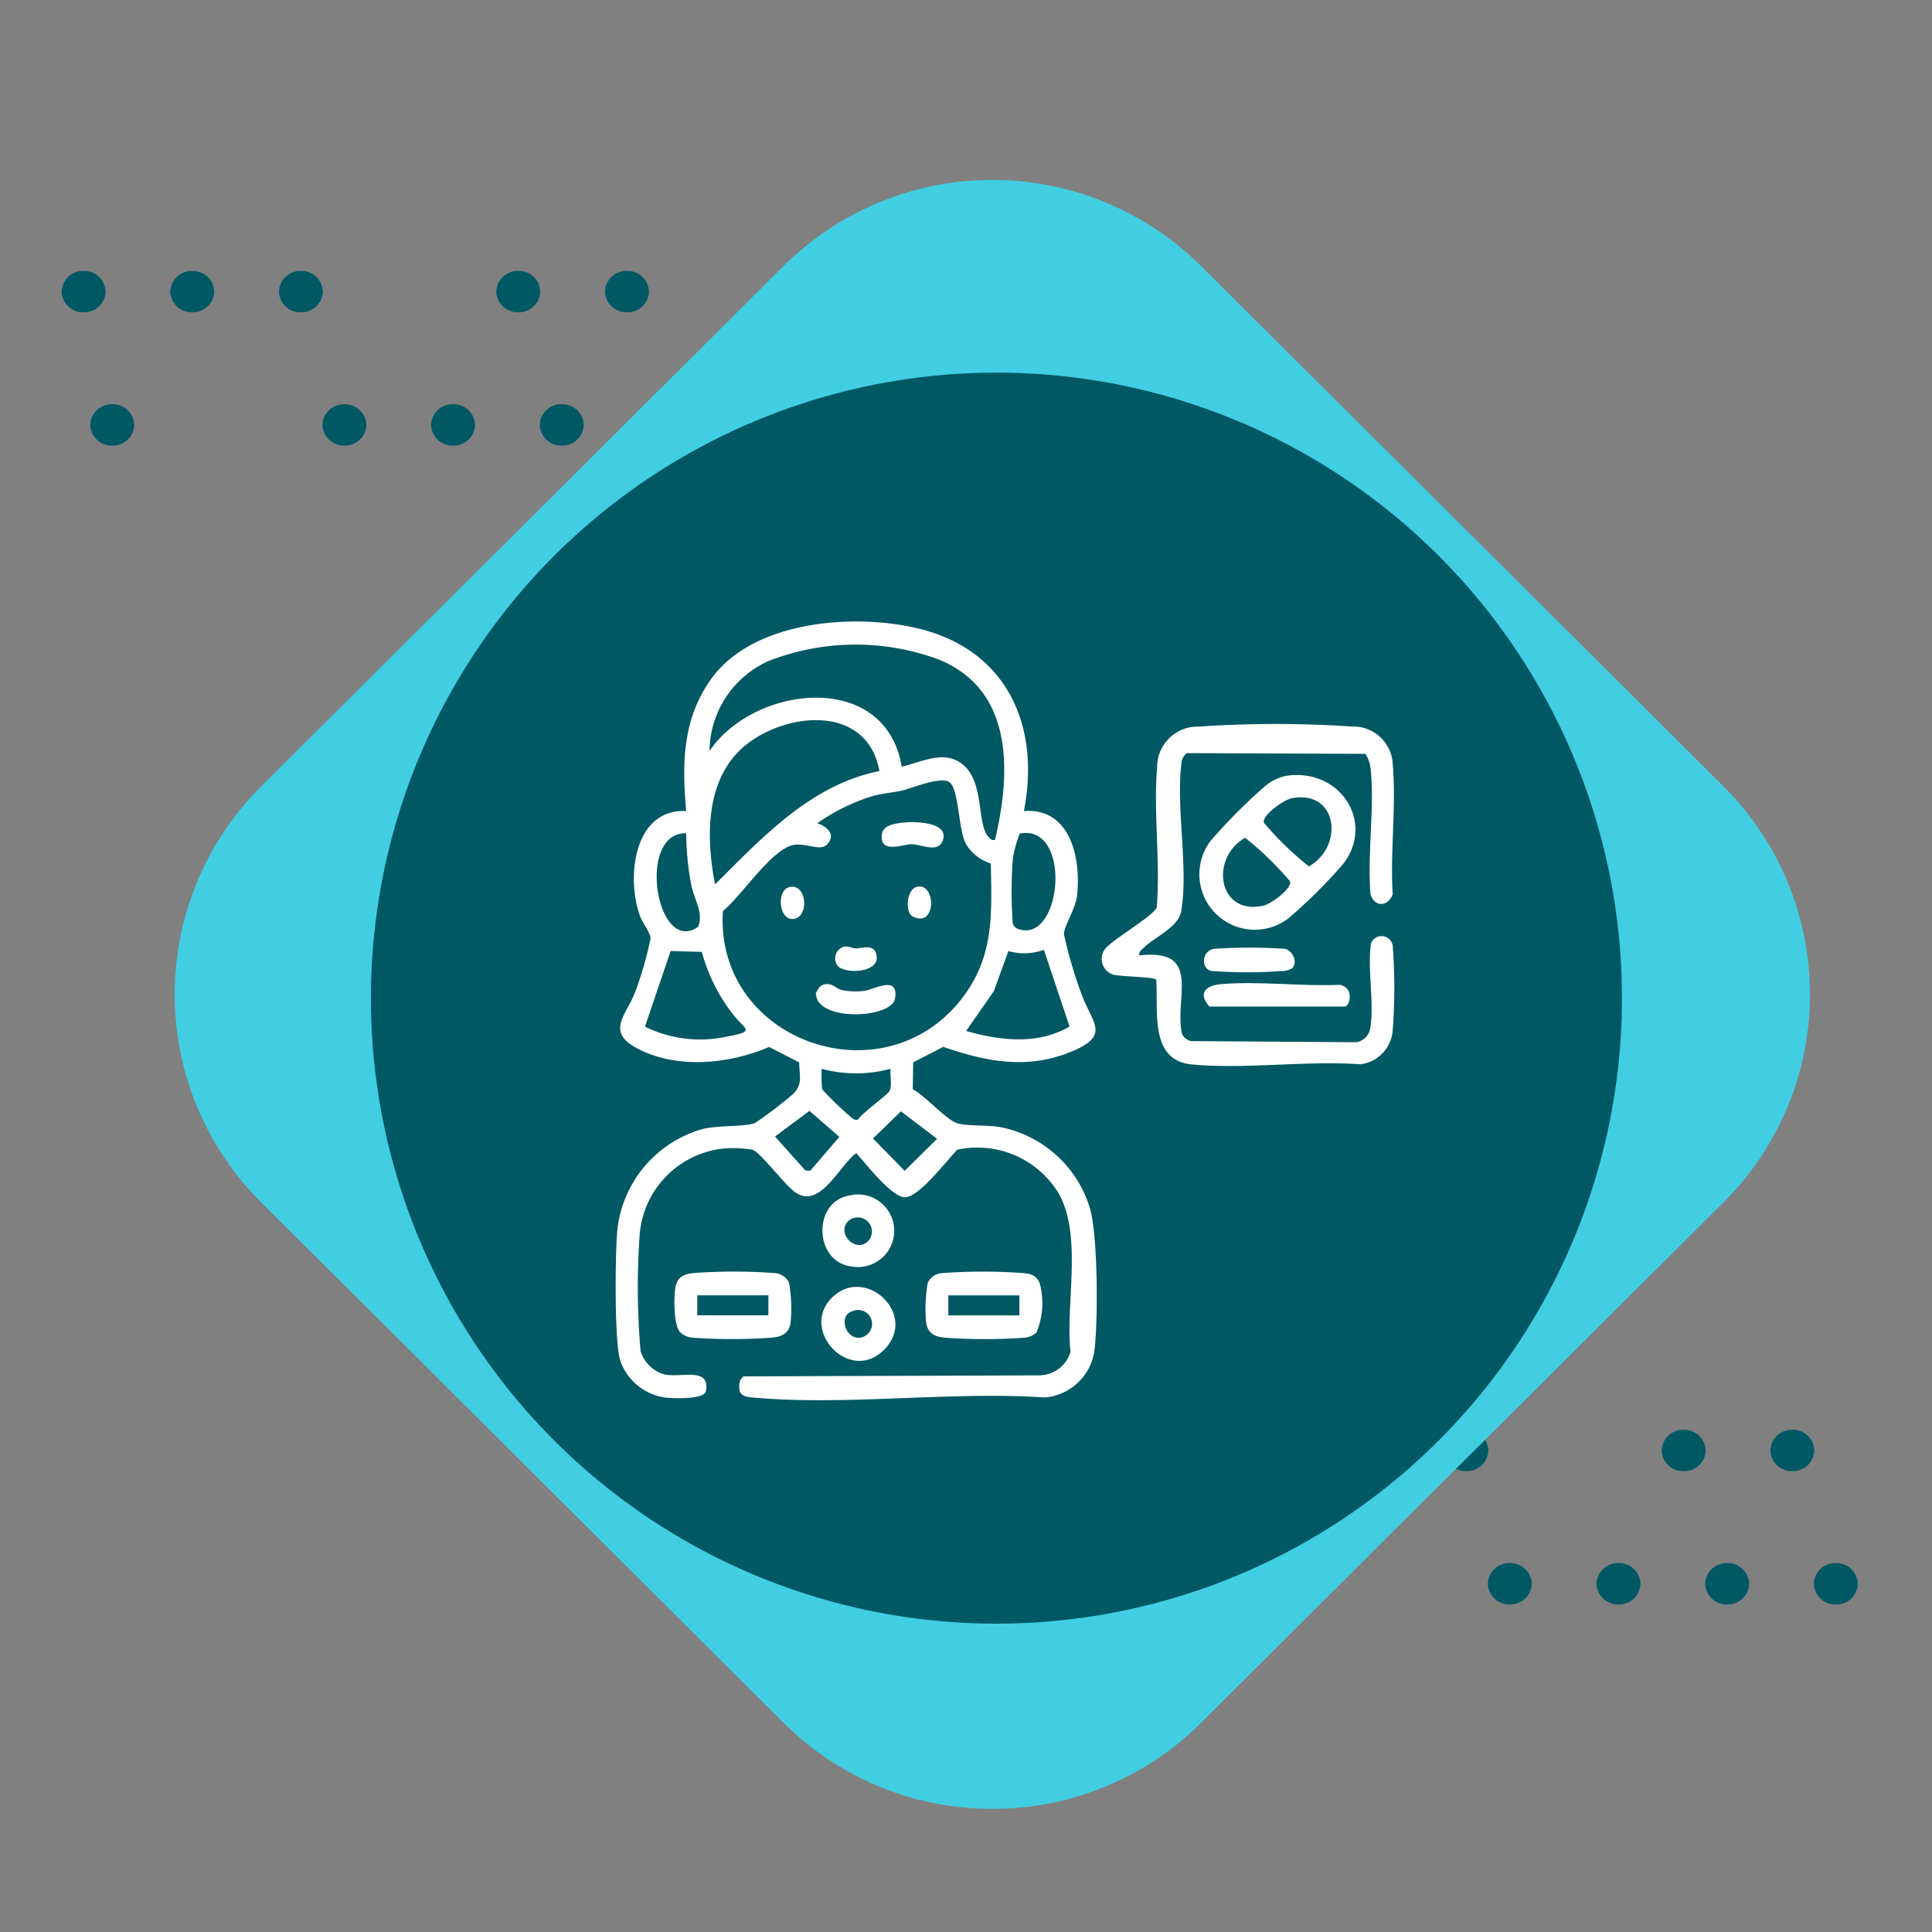 <svg xmlns="http://www.w3.org/2000/svg" xmlns:xlink="http://www.w3.org/1999/xlink" width="122" height="122" viewBox="0 0 122 122">
  <rect x="0" y="0" width="122" height="122" fill="#808080" stroke="none"/>
  <defs>
    <clipPath id="clip-path">
      <rect id="Rectangle_400938" data-name="Rectangle 400938" width="122" height="122" fill="#2bc897"/>
    </clipPath>
    <clipPath id="clip-path-2">
      <path id="Path_873460" data-name="Path 873460" d="M0,1.307A1.349,1.349,0,0,0,1.389,2.613,1.349,1.349,0,0,0,2.778,1.307,1.349,1.349,0,0,0,1.389,0,1.349,1.349,0,0,0,0,1.307" transform="translate(0)" fill="#005865"/>
    </clipPath>
    <clipPath id="clip-path-3">
      <path id="Path_873466" data-name="Path 873466" d="M0,1.307A1.349,1.349,0,0,0,1.39,2.613,1.349,1.349,0,0,0,2.778,1.307,1.349,1.349,0,0,0,1.39,0,1.349,1.349,0,0,0,0,1.307" fill="#005865"/>
    </clipPath>
    <clipPath id="clip-path-4">
      <path id="Path_873467" data-name="Path 873467" d="M0,1.306A1.349,1.349,0,0,0,1.389,2.612,1.349,1.349,0,0,0,2.778,1.306,1.349,1.349,0,0,0,1.389,0,1.349,1.349,0,0,0,0,1.306" transform="translate(0 0)" fill="#005865"/>
    </clipPath>
    <clipPath id="clip-path-5">
      <path id="Path_873468" data-name="Path 873468" d="M0,1.306A1.349,1.349,0,0,0,1.39,2.612,1.349,1.349,0,0,0,2.778,1.306,1.349,1.349,0,0,0,1.39,0,1.349,1.349,0,0,0,0,1.306" transform="translate(0 0)" fill="#005865"/>
    </clipPath>
    <clipPath id="clip-path-6">
      <path id="Path_873469" data-name="Path 873469" d="M0,1.306A1.349,1.349,0,0,0,1.389,2.612,1.349,1.349,0,0,0,2.777,1.306,1.349,1.349,0,0,0,1.389,0,1.349,1.349,0,0,0,0,1.306" transform="translate(0 0)" fill="#005865"/>
    </clipPath>
    <clipPath id="clip-path-9">
      <path id="Path_873473" data-name="Path 873473" d="M0,1.306A1.349,1.349,0,0,0,1.39,2.612,1.348,1.348,0,0,0,2.778,1.306,1.349,1.349,0,0,0,1.39,0,1.349,1.349,0,0,0,0,1.306" transform="translate(0 0)" fill="#005865"/>
    </clipPath>
    <clipPath id="clip-path-22">
      <rect id="Rectangle_401492" data-name="Rectangle 401492" width="54.022" height="54.022" transform="translate(0 0)" fill="#fff" stroke="#707070" stroke-width="1"/>
    </clipPath>
    <clipPath id="clip-path-23">
      <rect id="Rectangle_407854" data-name="Rectangle 407854" width="49.167" height="49.178" fill="#fff"/>
    </clipPath>
  </defs>
  <g id="Group_1113028" data-name="Group 1113028" transform="translate(23057.926 3814.948)">
    <g id="Group_1100237" data-name="Group 1100237" transform="translate(-23054.037 -3797.84)">
      <g id="Group_1099505" data-name="Group 1099505" transform="translate(1.808 8.418)">
        <g id="Group_1099504" data-name="Group 1099504" transform="translate(0)" clip-path="url(#clip-path-2)">
          <rect id="Rectangle_401140" data-name="Rectangle 401140" width="2.777" height="2.613" transform="translate(0)" fill="#005865"/>
        </g>
      </g>
      <g id="Group_1099517" data-name="Group 1099517" transform="translate(37.056 8.418)">
        <g id="Group_1099516" data-name="Group 1099516" transform="translate(0)" clip-path="url(#clip-path-3)">
          <rect id="Rectangle_401146" data-name="Rectangle 401146" width="2.778" height="2.613" transform="translate(0 0)" fill="#005865"/>
        </g>
      </g>
      <g id="Group_1099519" data-name="Group 1099519" transform="translate(30.194 8.418)">
        <g id="Group_1099518" data-name="Group 1099518" transform="translate(0 0)" clip-path="url(#clip-path-4)">
          <rect id="Rectangle_401147" data-name="Rectangle 401147" width="2.778" height="2.612" transform="translate(0 0)" fill="#005865"/>
        </g>
      </g>
      <g id="Group_1099521" data-name="Group 1099521" transform="translate(23.332 8.418)">
        <g id="Group_1099520" data-name="Group 1099520" transform="translate(0 0)" clip-path="url(#clip-path-5)">
          <rect id="Rectangle_401148" data-name="Rectangle 401148" width="2.778" height="2.612" transform="translate(0 0)" fill="#005865"/>
        </g>
      </g>
      <g id="Group_1099523" data-name="Group 1099523" transform="translate(16.47 8.418)">
        <g id="Group_1099522" data-name="Group 1099522" transform="translate(0 0)" clip-path="url(#clip-path-6)">
          <rect id="Rectangle_401149" data-name="Rectangle 401149" width="2.777" height="2.612" transform="translate(0 0)" fill="#005865"/>
        </g>
      </g>
      <g id="Group_1099525" data-name="Group 1099525" transform="translate(34.311 0)">
        <g id="Group_1099524" data-name="Group 1099524" clip-path="url(#clip-path-4)">
          <rect id="Rectangle_401150" data-name="Rectangle 401150" width="2.778" height="2.612" transform="translate(0 0)" fill="#005865"/>
        </g>
      </g>
      <g id="Group_1099529" data-name="Group 1099529" transform="translate(27.448 0)">
        <g id="Group_1099528" data-name="Group 1099528" transform="translate(0)" clip-path="url(#clip-path-5)">
          <rect id="Rectangle_401152" data-name="Rectangle 401152" width="2.778" height="2.612" transform="translate(0 0)" fill="#005865"/>
        </g>
      </g>
      <g id="Group_1099531" data-name="Group 1099531" transform="translate(13.724 0)">
        <g id="Group_1099530" data-name="Group 1099530" transform="translate(0)" clip-path="url(#clip-path-9)">
          <rect id="Rectangle_401153" data-name="Rectangle 401153" width="2.777" height="2.612" transform="translate(0 0)" fill="#005865"/>
        </g>
      </g>
      <g id="Group_1099533" data-name="Group 1099533" transform="translate(6.862 0)">
        <g id="Group_1099532" data-name="Group 1099532" clip-path="url(#clip-path-4)">
          <rect id="Rectangle_401154" data-name="Rectangle 401154" width="2.778" height="2.612" transform="translate(0 0)" fill="#005865"/>
        </g>
      </g>
      <g id="Group_1099535" data-name="Group 1099535" transform="translate(0 0)">
        <g id="Group_1099534" data-name="Group 1099534" transform="translate(0)" clip-path="url(#clip-path-5)">
          <rect id="Rectangle_401155" data-name="Rectangle 401155" width="2.778" height="2.612" transform="translate(0 0)" fill="#005865"/>
        </g>
      </g>
    </g>
    <g id="Group_1100238" data-name="Group 1100238" transform="translate(-22980.445 -3724.661)">
      <g id="Group_1099505-2" data-name="Group 1099505" transform="translate(1.808 8.418)">
        <g id="Group_1099504-2" data-name="Group 1099504" transform="translate(0)" clip-path="url(#clip-path-2)">
          <rect id="Rectangle_401140-2" data-name="Rectangle 401140" width="2.777" height="2.613" transform="translate(0)" fill="#005865"/>
        </g>
      </g>
      <g id="Group_1099517-2" data-name="Group 1099517" transform="translate(37.056 8.418)">
        <g id="Group_1099516-2" data-name="Group 1099516" transform="translate(0)" clip-path="url(#clip-path-3)">
          <rect id="Rectangle_401146-2" data-name="Rectangle 401146" width="2.778" height="2.613" transform="translate(0 0)" fill="#005865"/>
        </g>
      </g>
      <g id="Group_1099519-2" data-name="Group 1099519" transform="translate(30.194 8.418)">
        <g id="Group_1099518-2" data-name="Group 1099518" transform="translate(0 0)" clip-path="url(#clip-path-4)">
          <rect id="Rectangle_401147-2" data-name="Rectangle 401147" width="2.778" height="2.612" transform="translate(0 0)" fill="#005865"/>
        </g>
      </g>
      <g id="Group_1099521-2" data-name="Group 1099521" transform="translate(23.332 8.418)">
        <g id="Group_1099520-2" data-name="Group 1099520" transform="translate(0 0)" clip-path="url(#clip-path-5)">
          <rect id="Rectangle_401148-2" data-name="Rectangle 401148" width="2.778" height="2.612" transform="translate(0 0)" fill="#005865"/>
        </g>
      </g>
      <g id="Group_1099523-2" data-name="Group 1099523" transform="translate(16.47 8.418)">
        <g id="Group_1099522-2" data-name="Group 1099522" transform="translate(0 0)" clip-path="url(#clip-path-6)">
          <rect id="Rectangle_401149-2" data-name="Rectangle 401149" width="2.777" height="2.612" transform="translate(0 0)" fill="#005865"/>
        </g>
      </g>
      <g id="Group_1099525-2" data-name="Group 1099525" transform="translate(34.311 0)">
        <g id="Group_1099524-2" data-name="Group 1099524" clip-path="url(#clip-path-4)">
          <rect id="Rectangle_401150-2" data-name="Rectangle 401150" width="2.778" height="2.612" transform="translate(0 0)" fill="#005865"/>
        </g>
      </g>
      <g id="Group_1099529-2" data-name="Group 1099529" transform="translate(27.448 0)">
        <g id="Group_1099528-2" data-name="Group 1099528" transform="translate(0)" clip-path="url(#clip-path-5)">
          <rect id="Rectangle_401152-2" data-name="Rectangle 401152" width="2.778" height="2.612" transform="translate(0 0)" fill="#005865"/>
        </g>
      </g>
      <g id="Group_1099531-2" data-name="Group 1099531" transform="translate(13.724 0)">
        <g id="Group_1099530-2" data-name="Group 1099530" transform="translate(0)" clip-path="url(#clip-path-9)">
          <rect id="Rectangle_401153-2" data-name="Rectangle 401153" width="2.777" height="2.612" transform="translate(0 0)" fill="#005865"/>
        </g>
      </g>
      <g id="Group_1099533-2" data-name="Group 1099533" transform="translate(6.862 0)">
        <g id="Group_1099532-2" data-name="Group 1099532" clip-path="url(#clip-path-4)">
          <rect id="Rectangle_401154-2" data-name="Rectangle 401154" width="2.778" height="2.612" transform="translate(0 0)" fill="#005865"/>
        </g>
      </g>
      <g id="Group_1099535-2" data-name="Group 1099535" transform="translate(0 0)">
        <g id="Group_1099534-2" data-name="Group 1099534" transform="translate(0)" clip-path="url(#clip-path-5)">
          <rect id="Rectangle_401155-2" data-name="Rectangle 401155" width="2.778" height="2.612" transform="translate(0 0)" fill="#005865"/>
        </g>
      </g>
    </g>
    <path id="Union_17" data-name="Union 17" d="M-4150.107,4311.383l-33.056-32.927a18.528,18.528,0,0,1,0-26.2l33.054-32.926a18.7,18.7,0,0,1,26.3,0l33.056,32.928a18.528,18.528,0,0,1,0,26.2l-33.056,32.927a18.576,18.576,0,0,1-13.15,5.4A18.575,18.575,0,0,1-4150.107,4311.383Z" transform="translate(-18858.305 -8017.512)" fill="#41cee2" stroke="rgba(0,0,0,0)" stroke-miterlimit="10" stroke-width="1"/>
    <circle id="Ellipse_11579" data-name="Ellipse 11579" cx="39.5" cy="39.5" r="39.5" transform="translate(-23034.504 -3791.418)" fill="#005865"/>
    <g id="Mask_Group_1098697" data-name="Mask Group 1098697" transform="translate(-23022.008 -3778.646)" clip-path="url(#clip-path-22)">
      <g id="Group_1113267" data-name="Group 1113267" transform="translate(2.959 2.944)">
        <g id="Group_1113266" data-name="Group 1113266" clip-path="url(#clip-path-23)">
          <path id="Path_888126" data-name="Path 888126" d="M25.778,11.968c2.971-.214,3.627,3.026,3.351,5.387-.09.77-.84,1.955-.822,2.387a28.13,28.13,0,0,0,1.115,3.8c.659,1.815,1.889,2.6-.7,3.642-2.765,1.115-5.321.613-8.035-.324l-1.9.98-.025,1.7c.752.378,2.116,1.929,2.8,2.141.638.2,1.976.094,2.821.265a7.4,7.4,0,0,1,5.564,5.1c.5,1.72.507,6.774.32,8.657A3.463,3.463,0,0,1,27.108,49c-5.921-.4-12.546.534-18.384.008-.342-.031-.712-.038-.883-.381-.077-.318-.065-.8.258-.959l18.6-.064a2.079,2.079,0,0,0,2.022-1.486c-.325-3.034.78-7.35-.76-10.028a6,6,0,0,0-6.392-2.733c-.654.673-2.421,3-3.293,3s-2.473-2.143-3.087-2.783c-1.082.788-2.291,3.587-3.864,2.458-.692-.5-2.093-2.41-2.662-2.669a6.978,6.978,0,0,0-1.9-.078,5.936,5.936,0,0,0-5.254,5.549,46.536,46.536,0,0,0,.064,7.227,2.185,2.185,0,0,0,1.473,1.473c1.032.262,2.962-.519,2.648,1.095-.176.511-2.067.432-2.574.375A3.53,3.53,0,0,1,.283,46.652c-.373-1.237-.315-6.744-.177-8.236a7.464,7.464,0,0,1,5.3-6.345c1.03-.279,2.632-.139,3.39-.4a28.235,28.235,0,0,0,2.393-1.816c.648-.649.411-1.15.4-2.014l-1.9-.975c-2.554,1.1-5.938,1.431-8.447.025C-.6,25.86.693,24.822,1.229,23.406a22.456,22.456,0,0,0,.974-3.39c0-.34-.513-1-.665-1.416-.88-2.4-.41-6.787,2.915-6.631-.268-3-.237-5.79,1.566-8.324,2.617-3.68,8.936-4.173,13-3.226,5.634,1.313,7.83,6.09,6.759,11.549m-1.825,1.824C24.969,9.526,25.145,4.336,20.4,2.4a15.1,15.1,0,0,0-10.756.1A6.3,6.3,0,0,0,5.925,8.18c2.813-4.172,11.112-5.141,12.137.983,1.344-.3,2.811-1.151,4-.007s.765,3.646,1.466,4.427c.128.143.2.255.422.208m-7.294-4.35c-.734-4.029-5.4-3.794-8.125-1.88C5.657,9.585,5.661,13.457,6.278,16.6c2.975-2.957,6.058-6.3,10.381-7.156m4.454.739c-.492-.47-2.345.333-3.016.489-.607.142-1.234.17-1.889.355a12.447,12.447,0,0,0-3.477,1.714c.612.184,1.2.733.628,1.33-.519.539-1.563-.307-2.5.162-1.374.685-2.879,3.028-4.085,4.052-.531,8.25,10.256,12.035,15.2,5.375,1.939-2.615,1.772-5.262,1.716-8.379a2.822,2.822,0,0,1-1.58-1.25c-.469-.908-.433-3.319-.989-3.85M4.452,13.371c-3.16-.063-1.885,7.755.759,5.908.353-.907-.272-1.758-.439-2.649a18.5,18.5,0,0,1-.32-3.259m21.065.021a7.737,7.737,0,0,0-.439,1.594,27.413,27.413,0,0,0,0,4.069c.072.364.557.465.895.444,2.3-.144,2.641-6.7-.452-6.107M22.13,25.857c2.17.611,4.484.895,6.534-.278l-1.622-4.847a3.68,3.68,0,0,1-2.243.079l-.914,2.524ZM3.472,20.806,1.851,25.58a7.835,7.835,0,0,0,5.021.662c2.079-.378,1.316-.425.531-1.442a11.168,11.168,0,0,1-1.961-3.937Zm13.886,7.437a8.27,8.27,0,0,1-4.346,0,7.914,7.914,0,0,0,.028,1.3A22.084,22.084,0,0,0,14.9,31.337c.131.088.225.182.4.117.263-.418,1.873-1.562,1.994-1.808.181-.369.018-.99.067-1.4m-5.067,6.434,1.831-2.136L12.238,30.9l-2.174,1.623,1.92,2.149Zm5.72-3.747-1.764,1.713,2,2.043,2.05-2.024Z" transform="translate(0 0)" fill="#fff"/>
          <path id="Path_888127" data-name="Path 888127" d="M235.414,48.018l-11.267-.045a.8.8,0,0,0-.349.633c-.365,2.781.461,6.679-.026,9.374-.178.988-1.674,1.614-2.354,2.276-.151.147-.329.245-.278.492,3.933-.454,2.238,2.611,2.668,4.838.06.314.272.45.551.571l10.466.071a1.066,1.066,0,0,0,.9-.927c.249-1.573-.192-3.664.035-5.3a.712.712,0,0,1,1.383.247,34.913,34.913,0,0,1-.006,5.2,2.33,2.33,0,0,1-2.035,2.174c-3.422-.249-7.3.331-10.67.007-2.693-.259-2.085-3.464-2.229-5.347-.135-.195-2.254-.182-2.753-.334a1.041,1.041,0,0,1-.475-1.614c.5-.618,3.106-2.106,3.26-2.632.24-2.855-.22-5.994.024-8.815a2.552,2.552,0,0,1,2.6-2.588,71.824,71.824,0,0,1,9.683-.007,2.5,2.5,0,0,1,2.6,2.455c.221,2.6-.172,5.506-.008,8.139-.28.778-1.146.849-1.4,0-.215-2.542.274-5.508,0-8a2.235,2.235,0,0,0-.32-.872" transform="translate(-188.067 -39.661)" fill="#fff"/>
          <path id="Path_888128" data-name="Path 888128" d="M268.027,69.163c3.345-.563,5.678,2.811,3.684,5.508a32.591,32.591,0,0,1-3.52,3.5,3.5,3.5,0,0,1-4.9-4.9,34.729,34.729,0,0,1,3.5-3.511,3.056,3.056,0,0,1,1.229-.595m.419,1.4c-.5.093-1.9,1.064-1.771,1.552a19.828,19.828,0,0,0,2.842,2.754c2.242-1.291,1.812-4.838-1.071-4.306m-2.959,2.5c-2.267,1.287-1.7,4.957,1.183,4.278.46-.108,1.778-1.067,1.659-1.524a19.847,19.847,0,0,0-2.842-2.754" transform="translate(-225.732 -59.407)" fill="#fff"/>
          <path id="Path_888129" data-name="Path 888129" d="M26.8,296.458c-.417-.456-.4-2.069-.329-2.695.088-.757.474-.99,1.189-1.056a34.967,34.967,0,0,1,5.06,0,1.083,1.083,0,0,1,.943.6,9.006,9.006,0,0,1,.1,2.552c-.106.673-.563.871-1.178.927a35.023,35.023,0,0,1-5.063,0,1.313,1.313,0,0,1-.721-.331m5.567-2.341H27.874v1.263h4.489Z" transform="translate(-22.72 -251.565)" fill="#fff"/>
          <path id="Path_888130" data-name="Path 888130" d="M146.479,296.457a1.314,1.314,0,0,1-.721.331,35.029,35.029,0,0,1-5.063,0c-.615-.056-1.072-.254-1.178-.927a9.013,9.013,0,0,1,.1-2.552,1.083,1.083,0,0,1,.944-.6,34.823,34.823,0,0,1,5.06,0c.495.046.836.123,1.057.627a4.8,4.8,0,0,1-.2,3.123m-1.077-2.341h-4.489v1.263H145.4Z" transform="translate(-119.905 -251.564)" fill="#fff"/>
          <path id="Path_888131" data-name="Path 888131" d="M93.362,300.071c2.12-1.894,5.356,1.234,3.183,3.393-2.221,2.207-5.445-1.372-3.183-3.393m1.171.961c-.931.286-.371,1.93.644,1.631a.879.879,0,1,0-.644-1.631" transform="translate(-79.601 -257.47)" fill="#fff"/>
          <path id="Path_888132" data-name="Path 888132" d="M94.663,258.088a2.293,2.293,0,1,1,.245,4.46c-2.365-.286-2.465-4-.245-4.46m1.265,2.877a.891.891,0,0,0-1.224-1.294c-.789.769.445,2.035,1.224,1.294" transform="translate(-80.007 -221.817)" fill="#fff"/>
          <path id="Path_888133" data-name="Path 888133" d="M265.049,164.239c-.728-.814-.266-1.322.695-1.41,2.385-.217,5.13.151,7.553.037.944.211.6,1.373.311,1.373Z" transform="translate(-227.557 -139.925)" fill="#fff"/>
          <path id="Path_888134" data-name="Path 888134" d="M270.368,148.1a1.292,1.292,0,0,1-.731.18,29.432,29.432,0,0,1-4.355-.005c-.681-.124-.646-1.252.144-1.4a33.853,33.853,0,0,1,4.483,0c.494.1.836.854.459,1.226" transform="translate(-227.65 -126.206)" fill="#fff"/>
          <path id="Path_888135" data-name="Path 888135" d="M90.6,163.227c.54-.162.777.234,1.158.334a4.373,4.373,0,0,0,1.466.053c.585-.084,2.168-1.025,1.907.5-.216,1.255-4.975,1.481-4.995-.349.1-.2.238-.468.464-.536" transform="translate(-77.493 -140.294)" fill="#fff"/>
          <path id="Path_888136" data-name="Path 888136" d="M120.952,90.362c.728-.1,3.01-.1,2.64,1.085-.275.879-1.379.266-1.98.266-.5,0-1.655.5-1.869-.229-.171-.867.513-1.03,1.209-1.122" transform="translate(-102.921 -77.652)" fill="#fff"/>
          <path id="Path_888137" data-name="Path 888137" d="M98.925,147.525a.775.775,0,0,1,.349-1.207c.327-.088.545.092.81.092.427,0,1.223-.346,1.3.539.089.987-1.936,1.1-2.461.576" transform="translate(-84.899 -125.769)" fill="#fff"/>
          <path id="Path_888138" data-name="Path 888138" d="M74.913,119.383c1.12-.211,1.23,2.079.1,2.025-.812-.039-.971-1.861-.1-2.025" transform="translate(-63.902 -102.622)" fill="#fff"/>
          <path id="Path_888139" data-name="Path 888139" d="M132.027,119.292c1.227-.334,1.293,2.629-.243,1.874-.492-.242-.412-1.7.243-1.874" transform="translate(-113.023 -102.533)" fill="#fff"/>
        </g>
      </g>
    </g>
  </g>
</svg>
